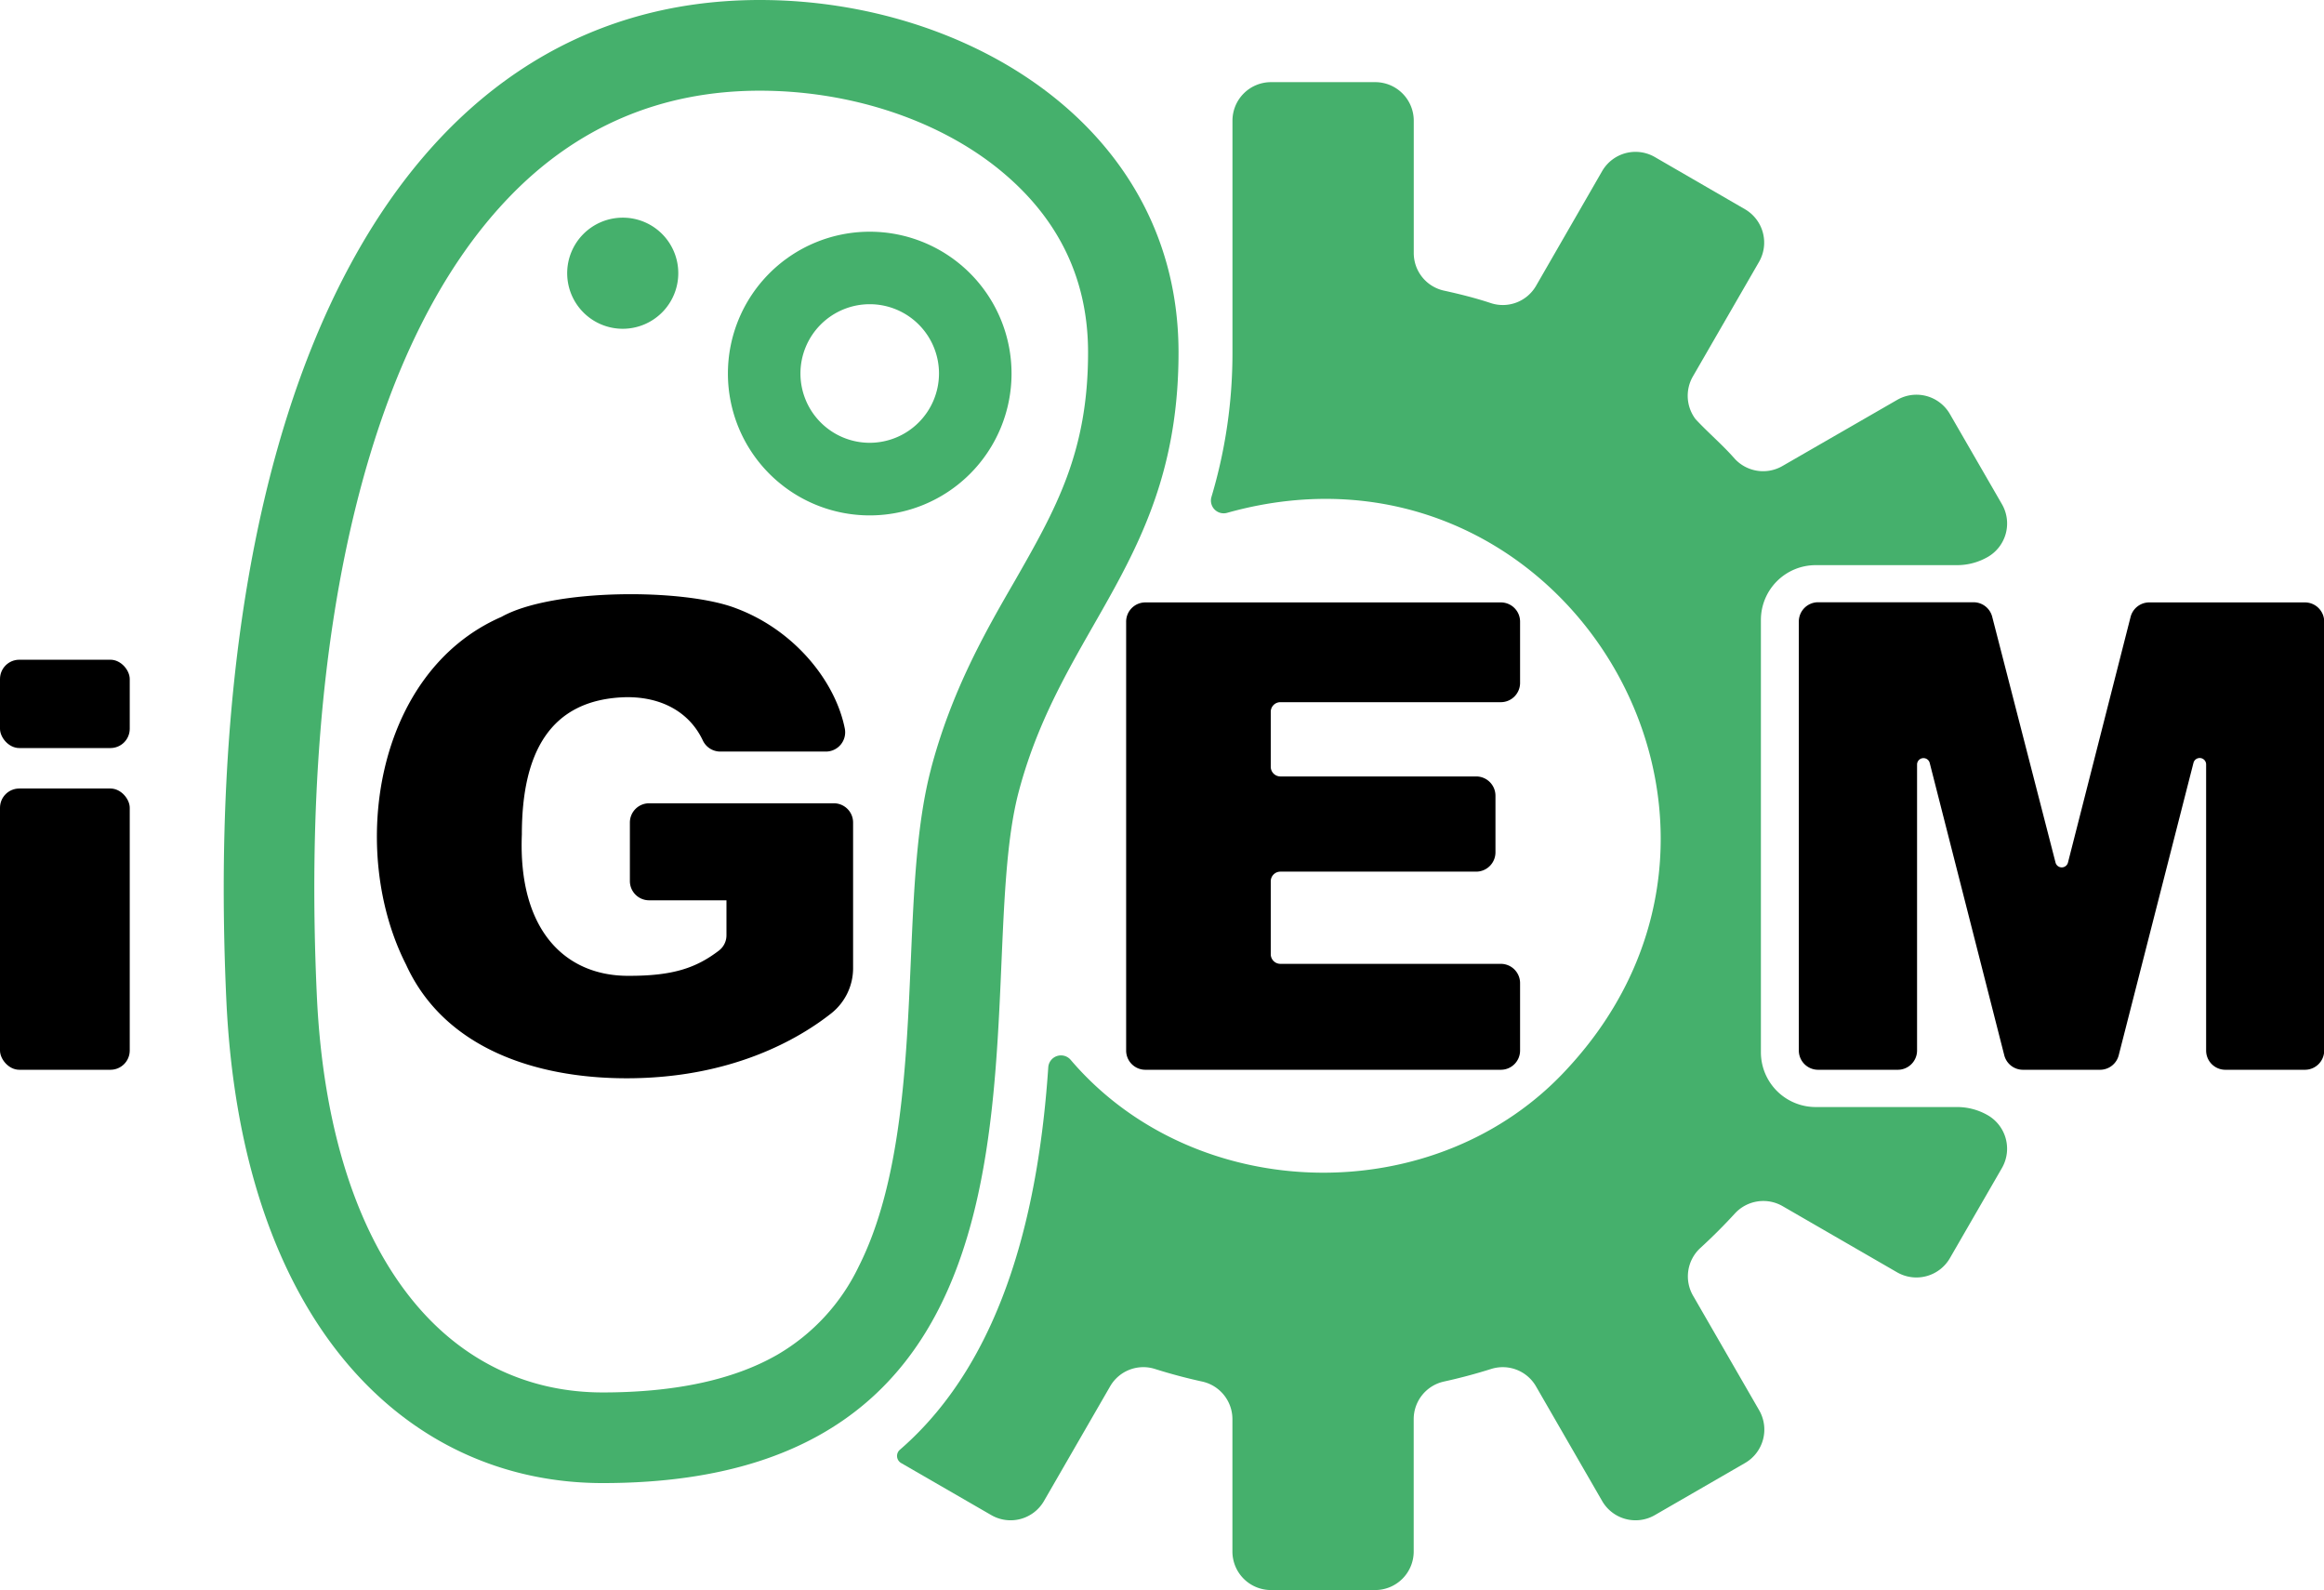 <svg xmlns="http://www.w3.org/2000/svg" viewBox="0 0 448.54 306.81"><defs><style>.cls-1{fill:#45b06c;}</style></defs><g id="Layer_2" data-name="Layer 2"><g id="Layer_1-2" data-name="Layer 1"><path class="cls-1" d="M227.46,68c0-43.45-40.79-68-80.8-68C76.58,0,38.31,75.58,43.68,192.88c2.85,62.26,34.63,93.29,72.65,93.29,94.19,0,70.36-95.9,80.28-133.38C205.1,120.69,227.46,107.69,227.46,68Zm-47.77,80.36c-2.75,10.41-3.31,23.22-3.89,36.79-.87,20.14-1.85,43-10.08,59.26A39.36,39.36,0,0,1,150,261.42c-8.37,4.81-19.7,7.26-33.68,7.26-14.25,0-26.74-5.9-36.11-17.06-11.3-13.45-17.89-34-19.06-59.54-1.66-36.17.94-68.16,7.71-95.06,6.4-25.4,16.22-45.18,29.21-58.77,13.15-13.77,29.5-20.75,48.58-20.75,16.68,0,33,5.14,44.81,14.11C203.74,41,210,53.17,210,68c0,19.31-6.24,30.25-14.14,44.09C190.11,122,183.65,133.36,179.69,148.32Z"/><path class="cls-1" d="M167.87,44.71a27.37,27.37,0,1,0,27.36,27.36A27.37,27.37,0,0,0,167.87,44.71Zm0,40.73a13.37,13.37,0,1,1,13.36-13.37A13.39,13.39,0,0,1,167.87,85.44Z"/><path class="cls-1" d="M120.19,42a10.72,10.72,0,1,0,10.72,10.71A10.7,10.7,0,0,0,120.19,42Z"/><path class="cls-1" d="M383.66,215.2a11.88,11.88,0,0,0-5.94-1.59H350.43A10.57,10.57,0,0,1,339.86,203V119.62a10.57,10.57,0,0,1,10.57-10.57h27.29a11.88,11.88,0,0,0,5.94-1.59,7.45,7.45,0,0,0,2.73-10.16L376.33,79.88a7.45,7.45,0,0,0-10.17-2.72L344,89.93a7.45,7.45,0,0,1-9.2-1.42c-2.36-2.7-5.11-5-7.55-7.63a7.47,7.47,0,0,1-.53-8.22l12.78-22.13a7.45,7.45,0,0,0-2.72-10.16L319.4,30.31A7.44,7.44,0,0,0,309.23,33L296.47,55.14a7.41,7.41,0,0,1-8.63,3.38c-3-1-6.08-1.77-9.19-2.45a7.42,7.42,0,0,1-5.79-7.25V23.29a7.44,7.44,0,0,0-7.44-7.44H245.31a7.44,7.44,0,0,0-7.44,7.44V68a96.8,96.8,0,0,1-4.05,27.87,2.46,2.46,0,0,0,3.07,3.07C301,81,347.67,157.29,302.62,206.08h0c-25.14,27.6-71.82,26.77-96-1.6a2.46,2.46,0,0,0-4.3,1.45c-1.76,26-8.07,56-28.63,73.8a1.58,1.58,0,0,0,.21,2.56l17.42,10.06a7.44,7.44,0,0,0,10.17-2.72l12.76-22.11a7.4,7.4,0,0,1,8.63-3.38c3,.95,6.08,1.77,9.19,2.45a7.42,7.42,0,0,1,5.79,7.25v25.53a7.44,7.44,0,0,0,7.44,7.44h20.11a7.44,7.44,0,0,0,7.44-7.44V273.84a7.42,7.42,0,0,1,5.79-7.25c3.11-.68,6.18-1.5,9.19-2.45a7.41,7.41,0,0,1,8.63,3.38l12.76,22.11a7.44,7.44,0,0,0,10.17,2.72l17.42-10.06a7.45,7.45,0,0,0,2.72-10.16L326.76,250a7.44,7.44,0,0,1,1.4-9.18q3.48-3.18,6.68-6.67a7.45,7.45,0,0,1,9.2-1.42l22.12,12.78a7.47,7.47,0,0,0,10.17-2.73l10.06-17.42A7.46,7.46,0,0,0,383.66,215.2Z"/><rect y="152.15" width="25.04" height="54.27" rx="3.72"/><path d="M160.91,155H125.29a3.71,3.71,0,0,0-3.72,3.72V170a3.71,3.71,0,0,0,3.72,3.72h14.92v6.74a3.7,3.7,0,0,1-1.43,2.94c-4.38,3.35-8.84,4.89-17.25,4.89-12.3.15-21.56-8.65-20.81-27.28,0-15.5,5.25-26.06,20-26.48,6.79-.12,12.29,2.77,14.92,8.33a3.73,3.73,0,0,0,3.37,2.16H159.4a3.72,3.72,0,0,0,3.65-4.44c-1.81-9.13-9.72-19-21-23.21-10-3.86-35.42-3.86-45.27,1.66-24.41,10.63-29.61,45.12-18.4,67.12,7.35,16.1,25,21.91,42.56,21.91,20.41,0,33.36-7.69,39.5-12.53a11.12,11.12,0,0,0,4.21-8.73V158.72A3.71,3.71,0,0,0,160.91,155Z"/><path d="M289.66,116.24H221.07a3.71,3.71,0,0,0-3.72,3.72V202.7a3.71,3.71,0,0,0,3.72,3.72h68.59a3.71,3.71,0,0,0,3.72-3.72v-13a3.72,3.72,0,0,0-3.72-3.72H247.12a1.86,1.86,0,0,1-1.86-1.86V170.05a1.86,1.86,0,0,1,1.86-1.86h37.79a3.73,3.73,0,0,0,3.72-3.72V153.54a3.72,3.72,0,0,0-3.72-3.72H247.12a1.87,1.87,0,0,1-1.86-1.86V137.35a1.86,1.86,0,0,1,1.86-1.86h42.54a3.72,3.72,0,0,0,3.72-3.72V120A3.71,3.71,0,0,0,289.66,116.24Z"/><rect y="127.3" width="25.04" height="17.04" rx="3.72"/><path d="M444.82,116.24h-30a3.72,3.72,0,0,0-3.61,2.8l-12.08,47.38a1.24,1.24,0,0,1-2.41,0L384.5,119a3.72,3.72,0,0,0-3.6-2.79h-30a3.72,3.72,0,0,0-3.72,3.72V202.7a3.72,3.72,0,0,0,3.72,3.72h15.39A3.72,3.72,0,0,0,370,202.7V147.52a1.24,1.24,0,0,1,2.44-.31l14.39,56.41a3.72,3.72,0,0,0,3.61,2.8h14.87a3.72,3.72,0,0,0,3.61-2.8l14.43-56.43a1.24,1.24,0,0,1,2.44.31v55.2a3.71,3.71,0,0,0,3.72,3.72h15.35a3.72,3.72,0,0,0,3.72-3.72V120A3.72,3.72,0,0,0,444.82,116.24Z"/></g></g></svg>